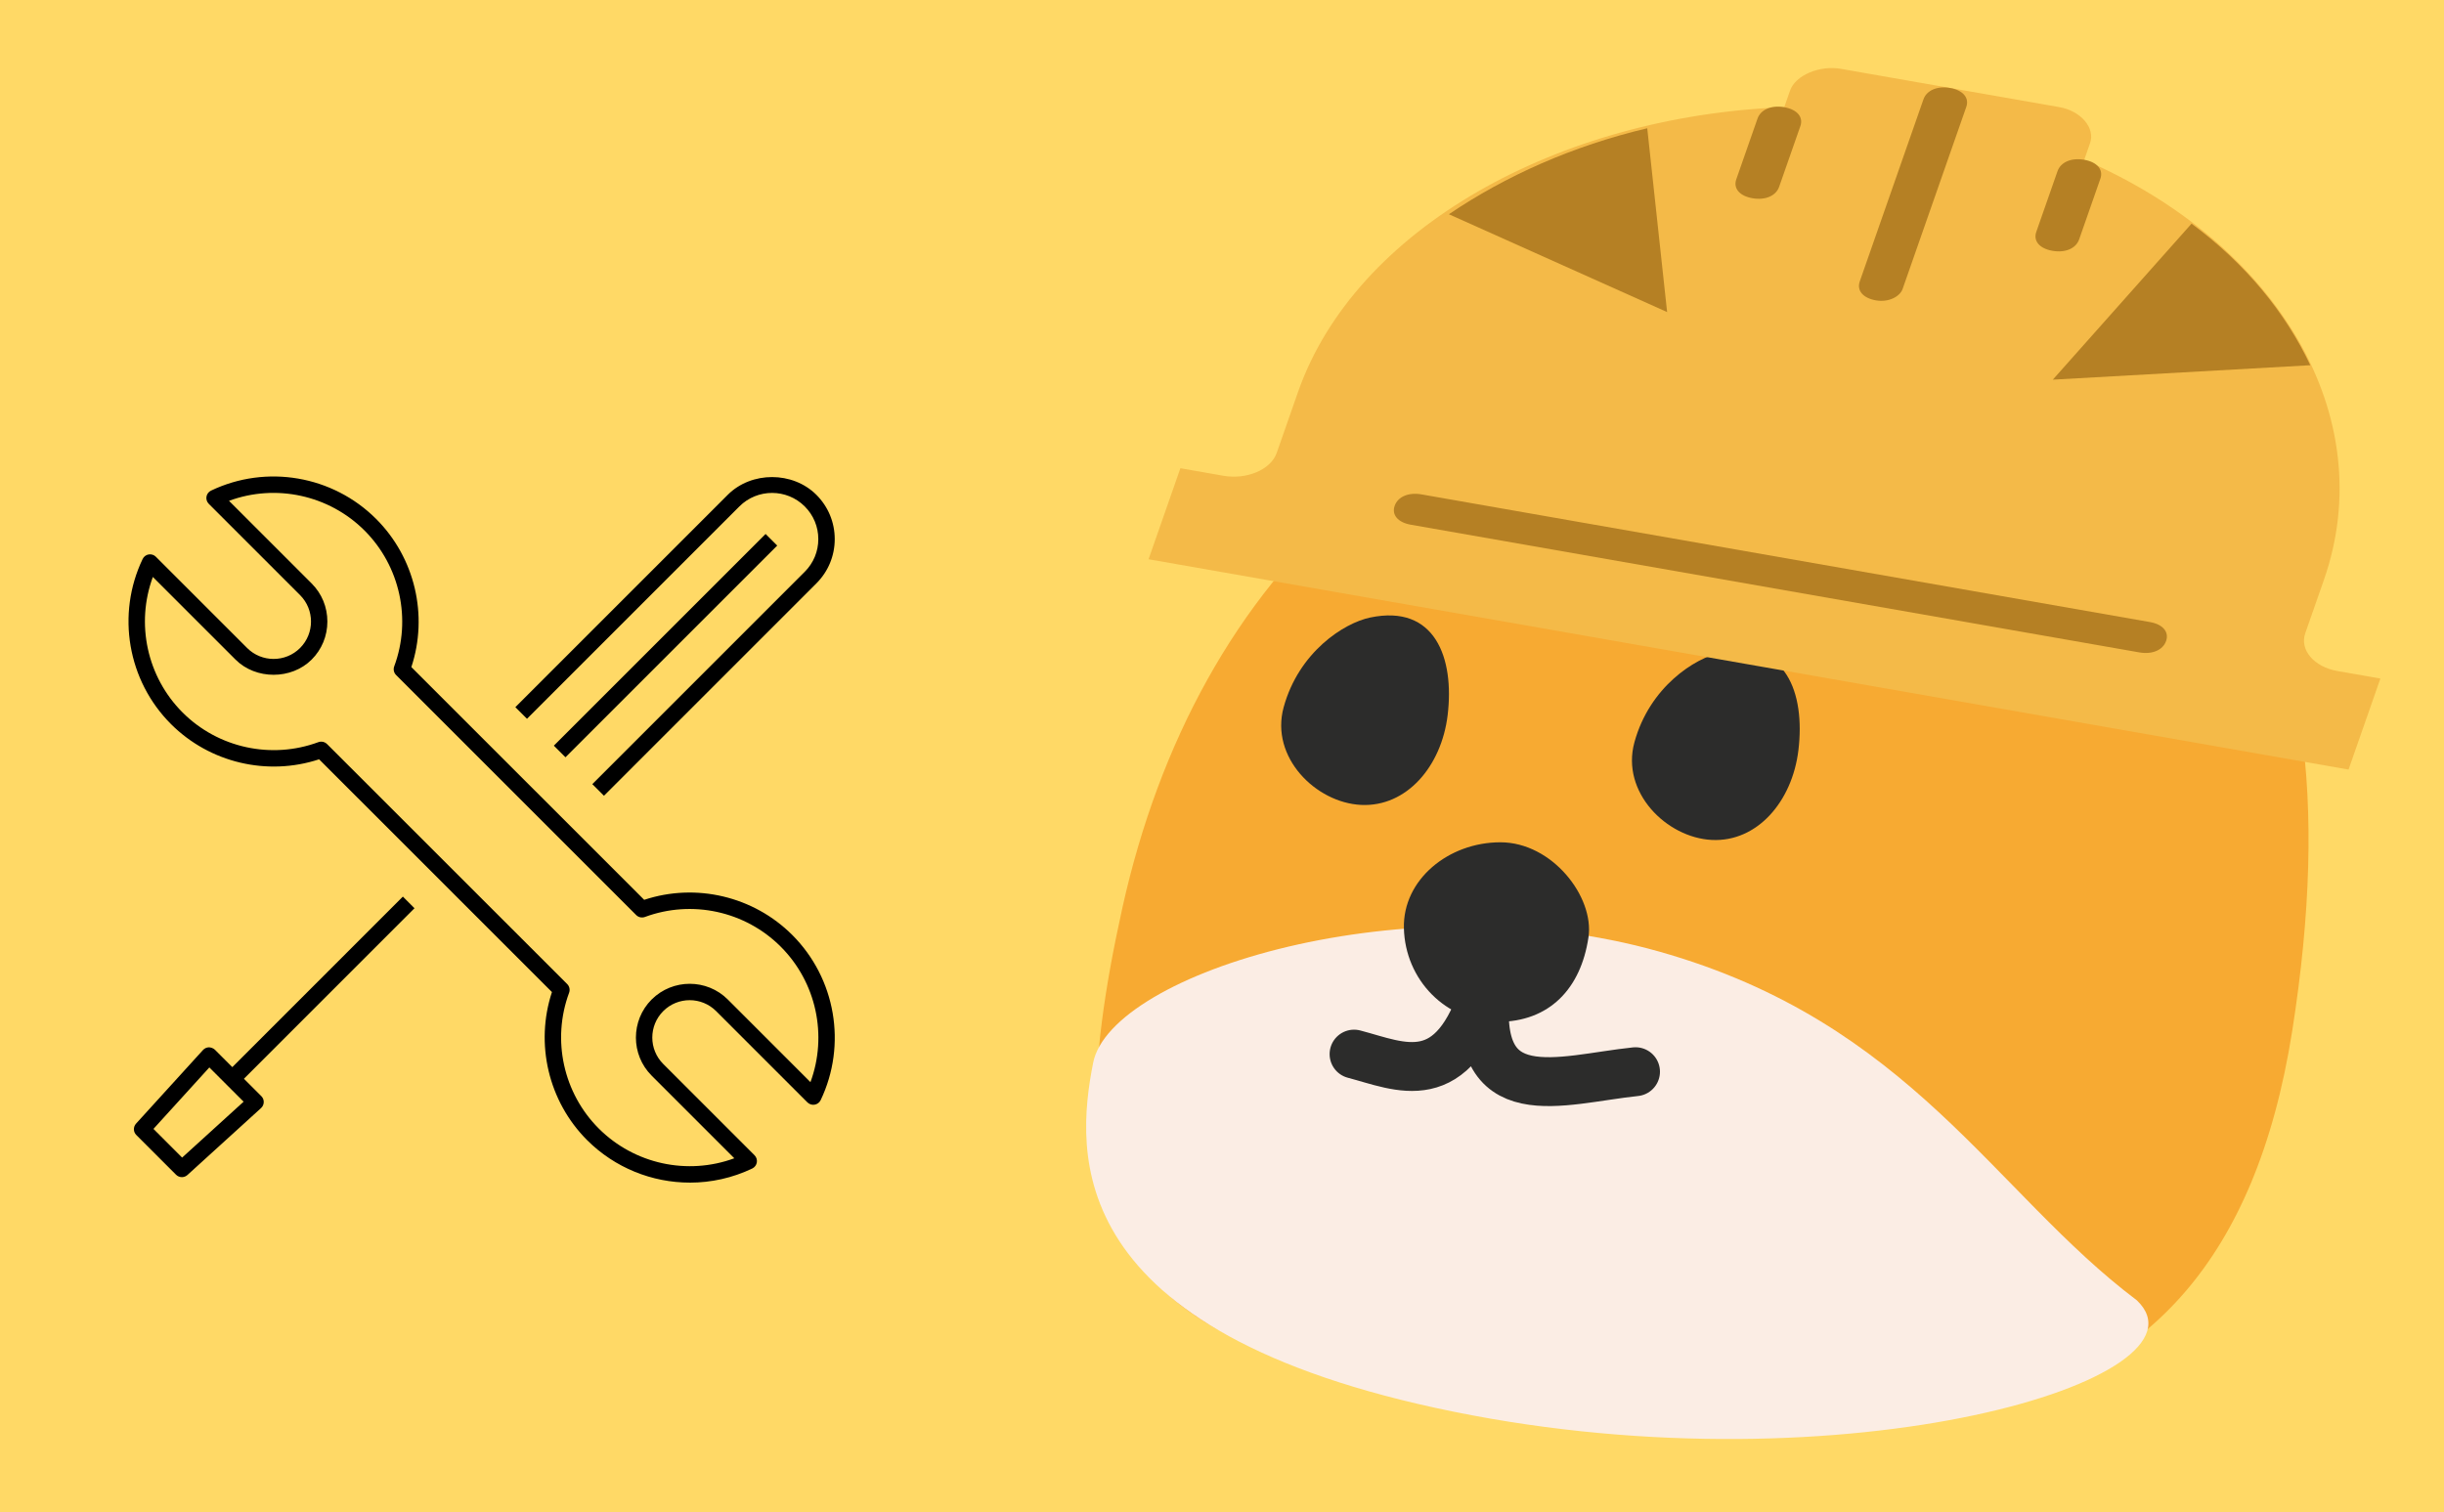 <svg version="1.1" xmlns="http://www.w3.org/2000/svg" xmlns:xlink="http://www.w3.org/1999/xlink" width="599.767" height="371.207" viewBox="0,0,599.767,371.207"><g transform="translate(59.884,5.604)"><g data-paper-data="{&quot;isPaintingLayer&quot;:true}" fill-rule="nonzero" stroke-dasharray="" stroke-dashoffset="0" style="mix-blend-mode: normal"><path d="M-59.884,365.604v-371.207h599.767v371.207z" fill="#ffd966" stroke="none" stroke-width="0" stroke-linecap="butt" stroke-linejoin="miter" stroke-miterlimit="10"/><g><path d="M502.645,247.383c-18.111,115.133 -110.222,100.239 -199.3,89.937c-89.078,-10.302 -105.77,-39.009 -87.778,-120.156c17.991,-81.147 75.654,-139.437 168.362,-137.424c92.708,2.013 136.828,52.51 118.717,167.642z" fill="#f7aa32" stroke="none" stroke-width="1.999" stroke-linecap="round" stroke-linejoin="round" stroke-miterlimit="10"/><path d="M464.512,313.576c20.196,19.276 -71.211,46.91 -167.642,27.341c-96.431,-19.569 -92.819,-63.471 -88.498,-85.62c4.321,-22.148 76.993,-44.791 138.863,-27.341c61.87,17.45 82.073,59.133 117.278,85.62z" fill="#fbede4" stroke="none" stroke-width="1.999" stroke-linecap="round" stroke-linejoin="round" stroke-miterlimit="10"/><path d="M295.373,169.942c-1.525,12.624 -10.116,22.564 -21.23,22.029c-11.113,-0.535 -22.377,-11.702 -19.015,-23.966c3.731,-13.612 14.84,-20.693 21.23,-22.029c15.903,-3.325 20.715,9.893 19.015,23.966z" fill="#2c2c2b" stroke="none" stroke-width="1.999" stroke-linecap="round" stroke-linejoin="round" stroke-miterlimit="10"/><path d="M329.933,224.459c-1.857,12.579 -9.555,20.766 -22.271,20.766c-12.716,0 -22.731,-10.312 -23.024,-23.024c-0.275,-11.907 10.964,-21.057 23.679,-21.057c12.716,0 23.081,13.392 21.616,23.315z" fill="#2c2c2b" stroke="none" stroke-width="1.999" stroke-linecap="round" stroke-linejoin="round" stroke-miterlimit="10"/><path d="M341.478,257.456c-18.517,1.934 -40.422,10.185 -36.694,-20.865c-8.012,26.277 -20.939,19.552 -32.377,16.548" fill="none" stroke="#2c2c2b" stroke-width="12" stroke-linecap="round" stroke-linejoin="round" stroke-miterlimit="4"/><path d="M381.454,178.539c-1.525,12.624 -10.116,22.564 -21.23,22.029c-11.113,-0.535 -22.377,-11.702 -19.015,-23.966c3.731,-13.612 14.84,-20.693 21.23,-22.029c15.903,-3.325 20.715,9.893 19.015,23.966z" fill="#2c2c2b" stroke="none" stroke-width="1.999" stroke-linecap="round" stroke-linejoin="round" stroke-miterlimit="10"/><path d="M367.448,81.052l-90.322,34.095c2.924,-22.93 16.991,-65.615 40.077,-71.779c23.085,-6.164 39.456,18.765 50.246,37.684z" fill="#f7aa32" stroke="none" stroke-width="18" stroke-linecap="round" stroke-linejoin="round" stroke-miterlimit="4"/><path d="M438.031,88.828c16.676,-9.623 37.99,-29.356 57.423,-13.758c19.433,15.599 11.004,52.429 5.383,78.957z" fill="#f7aa32" stroke="none" stroke-width="18" stroke-linecap="round" stroke-linejoin="round" stroke-miterlimit="4"/><g stroke="none" stroke-width="1" stroke-linecap="butt" stroke-linejoin="miter" stroke-miterlimit="10"><path d="M524.27,160.953l-7.812,22.34l-294.482,-51.624l7.812,-22.34l10.517,1.844c5.784,1.014 11.689,-1.507 13.121,-5.603l5.208,-14.893c14.061,-40.212 63.902,-67.83 119.342,-69.966l1.432,-4.096c1.302,-3.723 7.206,-6.245 12.465,-5.323l53.638,9.403c5.258,0.922 8.819,5.102 7.517,8.826l-1.432,4.096c47.498,20.577 72.862,62.958 58.8,103.171l-4.557,13.032c-1.432,4.096 2.129,8.277 7.913,9.291z" fill="#f4ba48"/><g fill="#b58024"><path d="M465.124,154.536l-178.793,-31.343c-3.155,-0.553 -4.738,-2.411 -3.957,-4.645c0.781,-2.234 3.405,-3.355 6.561,-2.802l178.793,31.343c3.155,0.553 4.738,2.411 3.957,4.645c-0.781,2.234 -3.405,3.355 -6.56,2.802"/><path d="M443.785,55.957c-3.155,-0.553 -4.738,-2.411 -3.957,-4.645l5.208,-14.893c0.781,-2.234 3.405,-3.355 6.561,-2.802c3.155,0.553 4.738,2.411 3.957,4.645l-5.208,14.893c-0.781,2.234 -3.405,3.355 -6.561,2.802"/><path d="M370.164,43.05c-3.155,-0.553 -4.738,-2.411 -3.957,-4.645l5.208,-14.893c0.781,-2.234 3.405,-3.355 6.561,-2.802c3.155,0.553 4.738,2.411 3.957,4.645l-5.208,14.893c-0.781,2.234 -3.405,3.355 -6.561,2.802"/><path d="M400.465,68.121c-3.155,-0.553 -4.738,-2.411 -3.957,-4.645l15.624,-44.68c0.781,-2.234 3.405,-3.355 6.561,-2.802c3.155,0.553 4.738,2.411 3.957,4.645l-15.624,44.68c-0.651,1.861 -3.405,3.355 -6.561,2.802"/><path d="M477.925,49.296c13.302,9.84 23.064,21.825 29.149,34.747v0l-63.188,3.544l34.039,-38.291z"/><path d="M344.357,25.881l4.875,45.113l-53.554,-24.009v0c13.897,-9.419 30.429,-16.795 48.679,-21.104z"/></g><g fill="none" font-family="sans-serif" font-weight="normal" font-size="12" text-anchor="start"/><g fill="none" font-family="sans-serif" font-weight="normal" font-size="12" text-anchor="start"/><g fill="none" font-family="sans-serif" font-weight="normal" font-size="12" text-anchor="start"/><g fill="none" font-family="sans-serif" font-weight="normal" font-size="12" text-anchor="start"/><g fill="none" font-family="sans-serif" font-weight="normal" font-size="12" text-anchor="start"/><g fill="none" font-family="sans-serif" font-weight="normal" font-size="12" text-anchor="start"/><g fill="none" font-family="sans-serif" font-weight="normal" font-size="12" text-anchor="start"/></g></g><path d="M109.42,284.68c-9.254,0 -18.391,-3.605 -25.221,-10.424c-9.5,-9.506 -12.82,-23.647 -8.633,-36.35l-57.142,-57.131c-12.714,4.182 -26.838,0.857 -36.339,-8.638c-10.659,-10.654 -13.458,-26.945 -6.964,-40.532c0.28,-0.588 0.829,-1.008 1.478,-1.12c0.661,-0.101 1.304,0.101 1.763,0.565l22.405,22.405c3.583,3.572 9.405,3.577 12.988,0c3.577,-3.583 3.577,-9.405 0,-12.988l-22.405,-22.405c-0.465,-0.465 -0.672,-1.12 -0.565,-1.763c0.112,-0.644 0.526,-1.192 1.12,-1.478c13.587,-6.5 29.873,-3.695 40.526,6.959c9.506,9.506 12.831,23.647 8.633,36.356l57.137,57.131c12.714,-4.21 26.85,-0.873 36.35,8.633c10.648,10.654 13.447,26.939 6.959,40.532c-0.286,0.588 -0.834,1.008 -1.484,1.114c-0.605,0.123 -1.293,-0.101 -1.763,-0.56l-22.405,-22.405c-3.577,-3.577 -9.405,-3.577 -12.977,0c-3.583,3.583 -3.583,9.405 0,12.977l22.405,22.405c0.459,0.465 0.672,1.12 0.56,1.763c-0.112,0.644 -0.526,1.198 -1.114,1.484c-4.882,2.335 -10.111,3.471 -15.311,3.471zM18.951,176.442c0.526,0 1.041,0.207 1.422,0.588l58.939,58.917c0.56,0.56 0.739,1.388 0.465,2.127c-4.283,11.544 -1.428,24.627 7.278,33.327c8.756,8.756 21.811,11.533 33.265,7.306l-20.288,-20.288c-5.145,-5.15 -5.145,-13.531 0,-18.687c5.173,-5.139 13.548,-5.134 18.687,0l20.288,20.288c4.227,-11.46 1.456,-24.51 -7.306,-33.265c-8.7,-8.705 -21.772,-11.561 -33.327,-7.278c-0.739,0.269 -1.562,0.095 -2.127,-0.465l-58.923,-58.923c-0.56,-0.554 -0.739,-1.388 -0.465,-2.127c4.288,-11.544 1.428,-24.627 -7.272,-33.333c-8.756,-8.756 -21.811,-11.533 -33.271,-7.3l20.288,20.288c2.486,2.486 3.852,5.805 3.852,9.344c0,3.538 -1.372,6.858 -3.857,9.338c-4.971,4.977 -13.716,4.971 -18.682,0l-20.288,-20.283c-4.227,11.454 -1.456,24.51 7.3,33.271c8.7,8.7 21.789,11.555 33.321,7.278c0.23,-0.084 0.465,-0.123 0.7,-0.123zM-15.255,283.337c-0.515,0 -1.036,-0.202 -1.422,-0.588l-9.758,-9.758c-0.761,-0.761 -0.789,-1.982 -0.067,-2.782l16.437,-18.077c0.369,-0.409 0.89,-0.644 1.444,-0.661c0.431,0 1.08,0.202 1.472,0.588l4.277,4.277l41.853,-41.859l2.85,2.855l-41.853,41.859l4.272,4.272c0.392,0.392 0.605,0.924 0.588,1.478c-0.017,0.554 -0.252,1.069 -0.661,1.444l-18.077,16.437c-0.381,0.342 -0.868,0.515 -1.355,0.515zM-22.225,271.496l7.037,7.043l15.088,-13.722l-8.409,-8.409zM88.331,189.721l-2.855,-2.85l52.126,-52.126c2.15,-2.144 3.331,-4.994 3.331,-8.022c0,-3.029 -1.181,-5.878 -3.331,-8.022c-4.412,-4.412 -11.611,-4.423 -16.034,0l-52.126,52.126l-2.855,-2.85l52.126,-52.126c5.811,-5.811 15.944,-5.8 21.744,0c2.906,2.906 4.507,6.763 4.507,10.872c0,4.109 -1.601,7.966 -4.507,10.872zM78.887,180.277l-2.855,-2.85l51.964,-51.964l2.855,2.85z" fill="#000000" stroke="none" stroke-width="1" stroke-linecap="butt" stroke-linejoin="miter" stroke-miterlimit="10"/><path d="M12.288,286.09v-179.147h179.147v179.147z" fill="none" stroke="none" stroke-width="1" stroke-linecap="butt" stroke-linejoin="miter" stroke-miterlimit="10"/></g></g></svg>